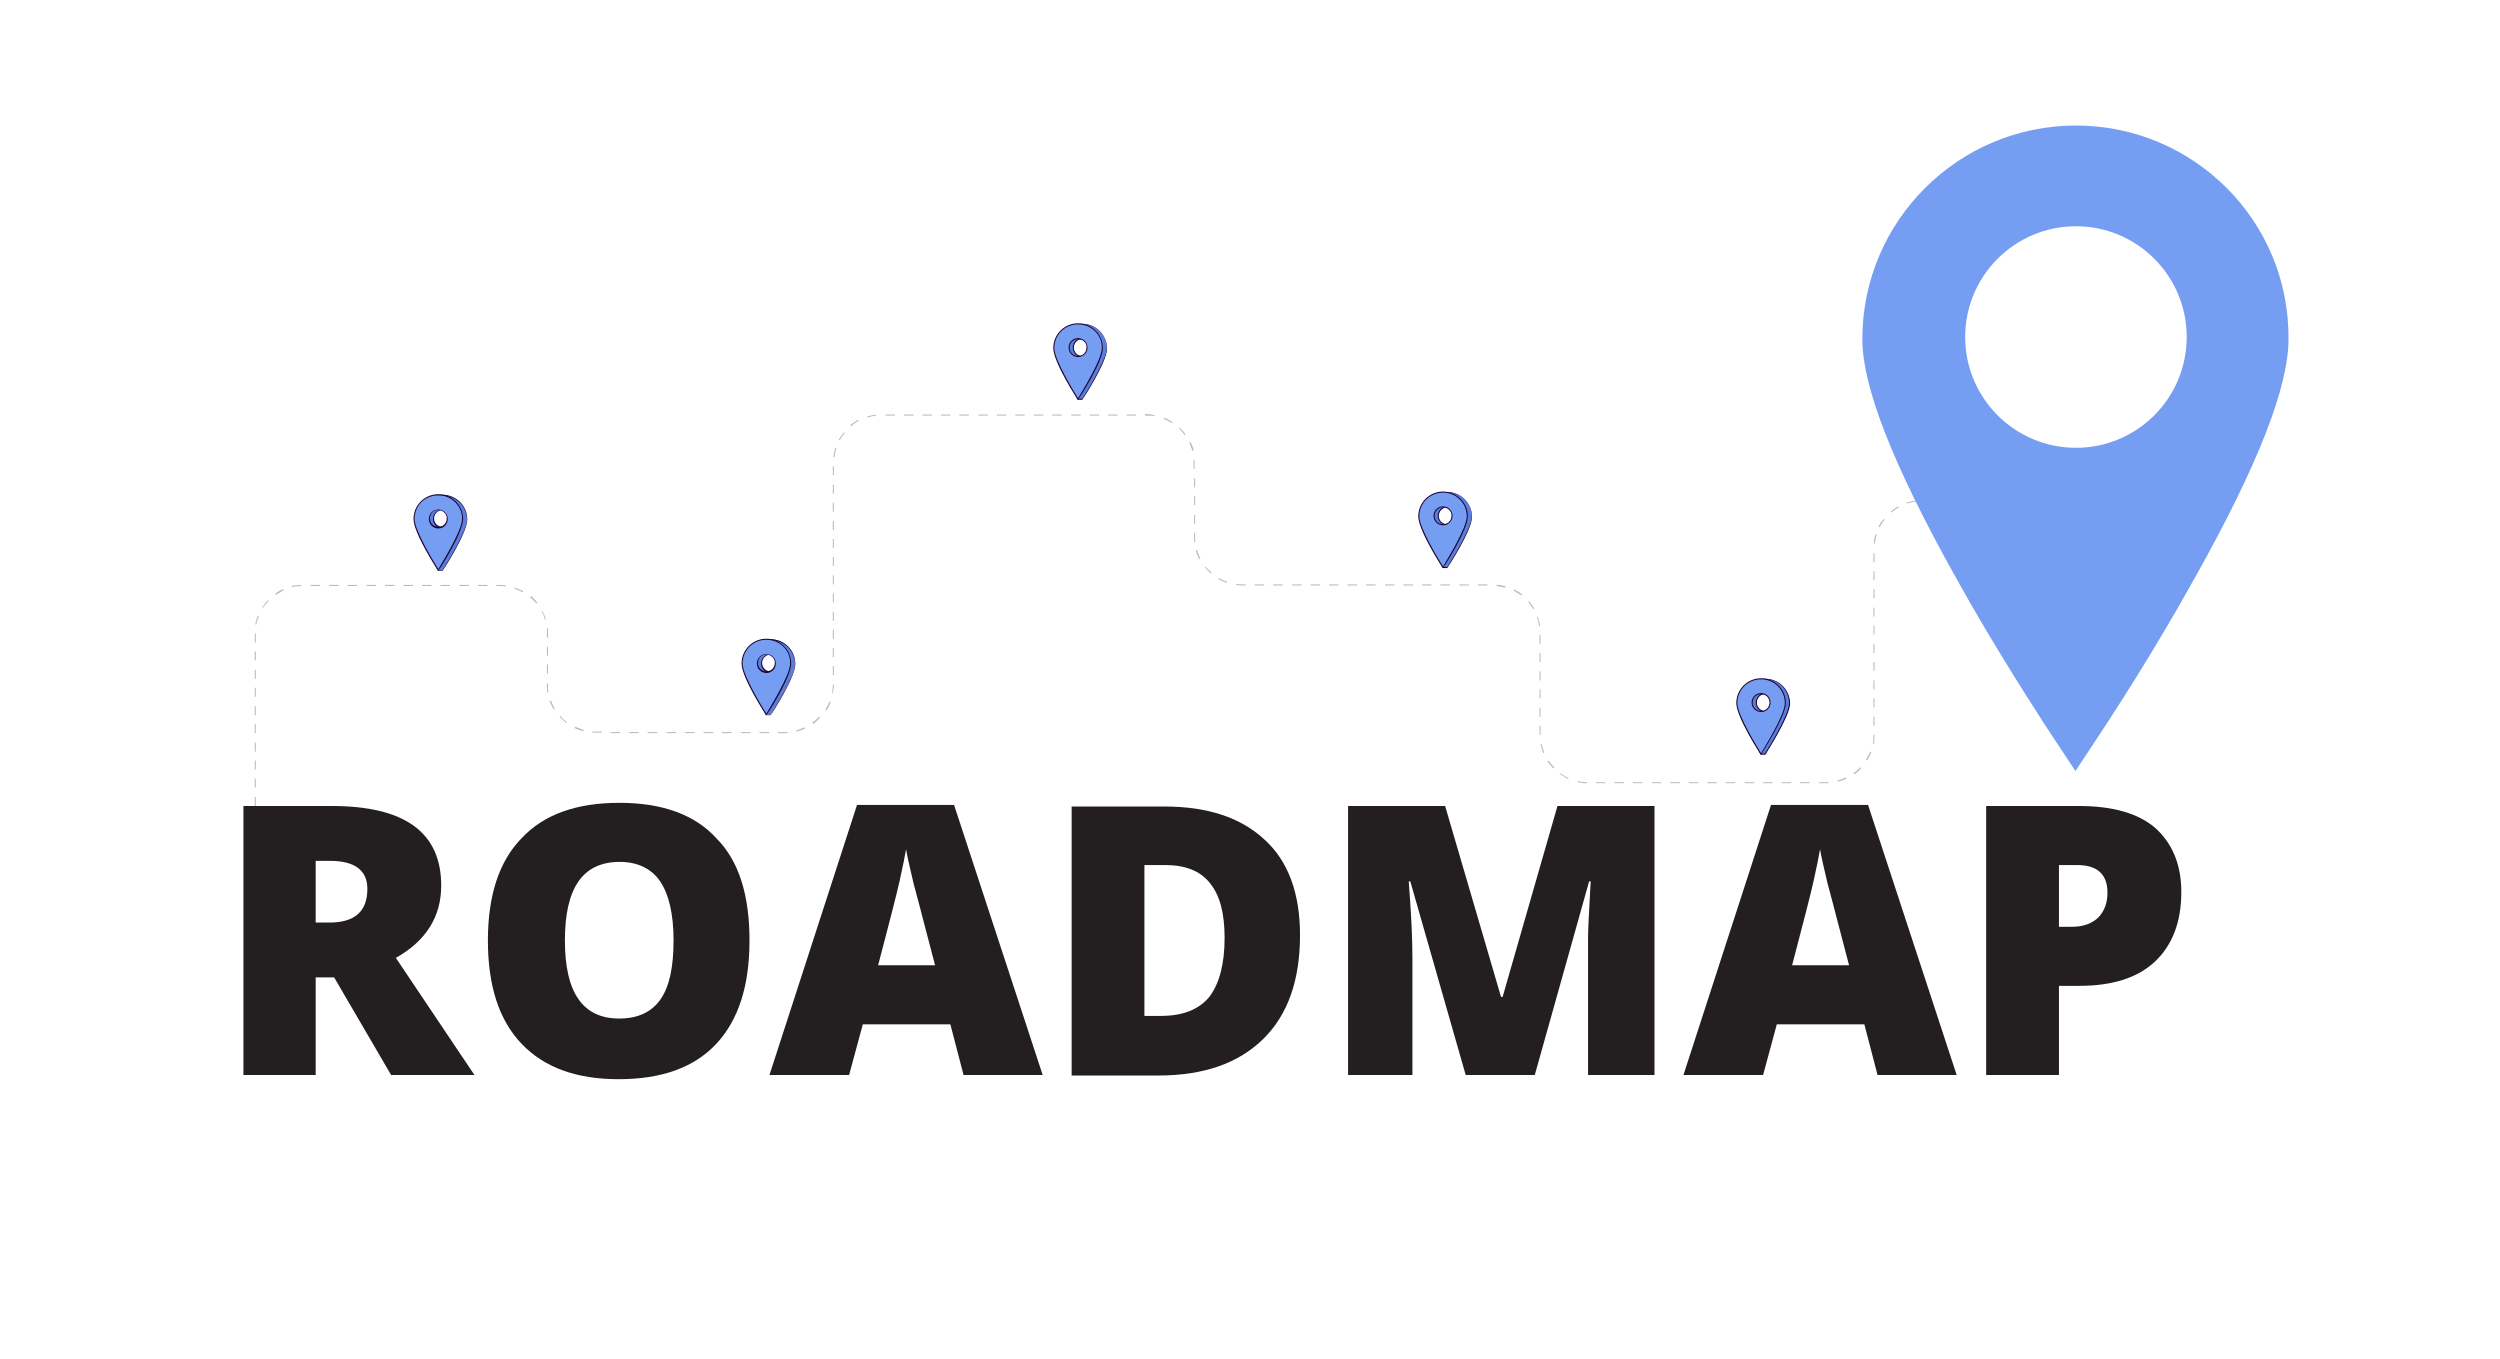 <!--?xml version="1.0" encoding="utf-8"?-->
<!-- Generator: Adobe Illustrator 27.2.0, SVG Export Plug-In . SVG Version: 6.00 Build 0)  -->
<svg version="1.1" xmlns="http://www.w3.org/2000/svg" xmlns:xlink="http://www.w3.org/1999/xlink" x="0px" y="0px" viewBox="0 0 474 257.6" style="" xml:space="preserve">
<style type="text/css">
	.st0{fill:none;stroke:#3C3C42;stroke-width:4.292;stroke-miterlimit:10;}
	.st1{fill:#BABABA;}
	.st2{fill:#759EF2;stroke:#1B1B1B;stroke-miterlimit:10;}
	.st3{fill:#577DDD;}
	.st4{fill:#1D0333;}
	.st5{fill:#759EF2;}
	.st6{display:none;}
	.st7{fill:none;stroke:#BABABA;stroke-width:3.862;stroke-miterlimit:10;}
	.st8{fill:none;stroke:#3C3C42;stroke-width:3.433;stroke-miterlimit:10;}
	.st9{display:none;fill:none;}
	.st10{fill:#231F20;}
</style>
<g id="Layer_3">
	<path class="st0 HMqzNrti_0" d="M48.3,172.6V120c0-5,4.1-9,9.2-9h37c5.1,0,9.2,4,9.2,9v9.8c0,5,4.1,9,9.2,9h35.7c5.1,0,9.2-4,9.2-9V87.7
		c0-5,4.1-9,9.2-9h50c5.1,0,9.2,4,9.2,9v14.2c0,5,4.1,9,9.2,9h47.1c5.1,0,9.2,4,9.2,9v19.4c0,5,4.1,9,9.2,9h44.8c5.1,0,9.2-4,9.2-9
		v-35.5c0-5,4.1-9,9.2-9h45.7c5.1,0,9.2-4,9.2-9V43.6"></path>
</g>
<g id="Layer_4">
	<g>
		<path class="st1 HMqzNrti_1" d="M48.5,170v-1.7h-0.2v1.7H48.5z M48.5,166.6v-1.7h-0.2v1.7H48.5z M48.5,163.1v-1.7h-0.2v1.7H48.5z M48.5,159.7
			V158h-0.2v1.7H48.5z M48.5,156.2v-1.7h-0.2v1.7H48.5z M48.5,152.8v-1.7h-0.2v1.7H48.5z M48.5,149.3v-1.7h-0.2v1.7H48.5z
			 M48.5,145.9v-1.7h-0.2v1.7H48.5z M48.5,142.5v-1.7h-0.2v1.7H48.5z M48.5,139v-1.7h-0.2v1.7H48.5z M48.5,135.6v-1.7h-0.2v1.7H48.5
			z M48.5,132.1v-1.7h-0.2v1.7H48.5z M48.5,128.7v-1.7h-0.2v1.7H48.5z M48.5,125.2v-1.7h-0.2v1.7H48.5z M48.5,121.8v-1.7h-0.2v1.7
			H48.5z M48.6,118.4c0.1-0.6,0.3-1.1,0.5-1.6l-0.2-0.1c-0.2,0.5-0.4,1.1-0.5,1.7L48.6,118.4z M49.9,115.2c0.3-0.5,0.7-0.9,1.1-1.3
			l-0.2-0.1c-0.4,0.4-0.8,0.9-1.1,1.4L49.9,115.2z M52.3,112.8c0.5-0.3,1-0.6,1.5-0.9l-0.1-0.2c-0.5,0.2-1.1,0.5-1.5,0.9L52.3,112.8
			z M55.4,111.3c0.6-0.1,1.1-0.2,1.7-0.2l0-0.2c-0.6,0-1.2,0.1-1.8,0.2L55.4,111.3z M58.9,111.1h1.8v-0.2h-1.8V111.1z M62.4,111.1
			h1.8v-0.2h-1.8V111.1z M65.9,111.1h1.8v-0.2h-1.8V111.1z M69.5,111.1h1.8v-0.2h-1.8V111.1z M73,111.1h1.8v-0.2H73V111.1z
			 M76.5,111.1h1.8v-0.2h-1.8V111.1z M80,111.1h1.8v-0.2H80V111.1z M83.5,111.1h1.8v-0.2h-1.8V111.1z M87.1,111.1h1.8v-0.2h-1.8
			V111.1z M90.6,111.1h1.8v-0.2h-1.8V111.1z M94.1,111.1h0.5c0.4,0,0.8,0,1.3,0.1l0-0.2c-0.4-0.1-0.9-0.1-1.3-0.1h-0.5V111.1z
			 M97.5,111.6c0.5,0.2,1.1,0.4,1.6,0.7l0.1-0.2c-0.5-0.3-1.1-0.5-1.6-0.7L97.5,111.6z M100.5,113.2c0.4,0.4,0.8,0.8,1.2,1.2
			l0.2-0.1c-0.4-0.5-0.8-0.9-1.2-1.3L100.5,113.2z M102.7,115.9c0.3,0.5,0.5,1,0.6,1.6l0.2-0.1c-0.2-0.6-0.4-1.1-0.7-1.6
			L102.7,115.9z M103.7,119.1c0,0.3,0,0.6,0,0.9v0.9h0.2V120c0-0.3,0-0.6,0-0.9L103.7,119.1z M103.7,122.6v1.7h0.2v-1.7H103.7z
			 M103.7,126v1.7h0.2V126H103.7z M103.7,129.5v0.4c0,0.5,0,0.9,0.1,1.4l0.2,0c-0.1-0.4-0.1-0.9-0.1-1.3v-0.4H103.7z M104.2,132.9
			c0.2,0.6,0.5,1.1,0.8,1.6l0.2-0.1c-0.3-0.5-0.5-1-0.7-1.5L104.2,132.9z M106.1,135.9c0.4,0.4,0.8,0.8,1.3,1.2l0.1-0.2
			c-0.5-0.3-0.9-0.7-1.3-1.2L106.1,135.9z M108.9,138c0.5,0.3,1.1,0.5,1.7,0.6l0.1-0.2c-0.6-0.2-1.1-0.4-1.6-0.6L108.9,138z
			 M112.3,138.9c0.3,0,0.5,0,0.8,0h1v-0.2h-1c-0.3,0-0.5,0-0.8,0L112.3,138.9z M115.8,139h1.8v-0.2h-1.8V139z M119.3,139h1.8v-0.2
			h-1.8V139z M122.8,139h1.8v-0.2h-1.8V139z M126.4,139h1.8v-0.2h-1.8V139z M129.9,139h1.8v-0.2h-1.8V139z M133.4,139h1.8v-0.2h-1.8
			V139z M136.9,139h1.8v-0.2h-1.8V139z M140.5,139h1.8v-0.2h-1.8V139z M144,139h1.8v-0.2H144V139z M147.5,139h1.3c0.2,0,0.3,0,0.5,0
			l0-0.2c-0.2,0-0.3,0-0.5,0h-1.3V139z M151,138.7c0.6-0.1,1.1-0.3,1.7-0.6l-0.1-0.2c-0.5,0.2-1.1,0.4-1.6,0.6L151,138.7z
			 M154.2,137.2c0.5-0.3,0.9-0.7,1.3-1.2l-0.2-0.1c-0.4,0.4-0.8,0.8-1.3,1.1L154.2,137.2z M156.7,134.7c0.3-0.5,0.6-1,0.8-1.6
			l-0.2-0.1c-0.2,0.5-0.5,1-0.8,1.5L156.7,134.7z M157.9,131.5c0.1-0.5,0.2-1.1,0.2-1.6v-0.1h-0.2v0.1c0,0.5-0.1,1.1-0.1,1.6
			L157.9,131.5z M158.1,128v-1.7h-0.2v1.7H158.1z M158.1,124.6v-1.7h-0.2v1.7H158.1z M158.1,121.1v-1.7h-0.2v1.7H158.1z
			 M158.1,117.7V116h-0.2v1.7H158.1z M158.1,114.2v-1.7h-0.2v1.7H158.1z M158.1,110.8v-1.7h-0.2v1.7H158.1z M158.1,107.3v-1.7h-0.2
			v1.7H158.1z M158.1,103.9v-1.7h-0.2v1.7H158.1z M158.1,100.5v-1.7h-0.2v1.7H158.1z M158.1,97v-1.7h-0.2V97H158.1z M158.1,93.6
			v-1.7h-0.2v1.7H158.1z M158.1,90.1v-1.7h-0.2v1.7H158.1z M158.2,86.7c0.1-0.6,0.2-1.1,0.4-1.7l-0.2-0.1c-0.2,0.6-0.3,1.1-0.4,1.7
			L158.2,86.7z M159.2,83.5c0.3-0.5,0.6-1,1-1.4l-0.2-0.1c-0.4,0.5-0.7,0.9-1,1.4L159.2,83.5z M161.4,80.8c0.4-0.4,0.9-0.7,1.4-1
			l-0.1-0.2c-0.5,0.3-1,0.6-1.5,1L161.4,80.8z M164.4,79.2c0.5-0.2,1.1-0.3,1.7-0.4l0-0.2c-0.6,0.1-1.2,0.2-1.7,0.4L164.4,79.2z
			 M167.9,78.8h1.8v-0.2h-1.8V78.8z M171.4,78.8h1.8v-0.2h-1.8V78.8z M174.9,78.8h1.8v-0.2h-1.8V78.8z M178.4,78.8h1.8v-0.2h-1.8
			V78.8z M181.9,78.8h1.8v-0.2h-1.8V78.8z M185.5,78.8h1.8v-0.2h-1.8V78.8z M189,78.8h1.8v-0.2H189V78.8z M192.5,78.8h1.8v-0.2h-1.8
			V78.8z M196,78.8h1.8v-0.2H196V78.8z M199.5,78.8h1.8v-0.2h-1.8V78.8z M203.1,78.8h1.8v-0.2h-1.8V78.8z M206.6,78.8h1.8v-0.2h-1.8
			V78.8z M210.1,78.8h1.8v-0.2h-1.8V78.8z M213.6,78.8h1.8v-0.2h-1.8V78.8z M217.2,78.8L217.2,78.8c0.6,0,1.2,0,1.7,0.1l0-0.2
			c-0.6-0.1-1.1-0.2-1.7-0.2h-0.1V78.8z M220.6,79.4c0.5,0.2,1.1,0.5,1.6,0.8l0.1-0.2c-0.5-0.3-1-0.6-1.6-0.8L220.6,79.4z
			 M223.5,81.2c0.4,0.4,0.8,0.8,1.1,1.3l0.2-0.1c-0.3-0.5-0.7-0.9-1.2-1.3L223.5,81.2z M225.5,83.9c0.2,0.5,0.4,1.1,0.6,1.6l0.2-0.1
			c-0.1-0.6-0.3-1.1-0.6-1.6L225.5,83.9z M226.3,87.2c0,0.2,0,0.3,0,0.5v1.2h0.2v-1.2c0-0.2,0-0.3,0-0.5L226.3,87.2z M226.4,90.7
			v1.7h0.2v-1.7H226.4z M226.4,94.1v1.7h0.2v-1.7H226.4z M226.4,97.6v1.7h0.2v-1.7H226.4z M226.4,101v0.9c0,0.3,0,0.6,0,0.9l0.2,0
			c0-0.3,0-0.6,0-0.8V101H226.4z M226.7,104.4c0.2,0.6,0.4,1.1,0.7,1.6l0.2-0.1c-0.3-0.5-0.5-1-0.6-1.6L226.7,104.4z M228.4,107.5
			c0.4,0.5,0.8,0.9,1.2,1.3l0.1-0.2c-0.4-0.4-0.8-0.8-1.2-1.2L228.4,107.5z M231,109.8c0.5,0.3,1.1,0.5,1.6,0.7l0.1-0.2
			c-0.6-0.2-1.1-0.4-1.6-0.7L231,109.8z M234.4,110.9c0.4,0.1,0.9,0.1,1.3,0.1h0.5v-0.2h-0.5c-0.4,0-0.9,0-1.3-0.1L234.4,110.9z
			 M237.9,111h1.8v-0.2h-1.8V111z M241.4,111h1.8v-0.2h-1.8V111z M245,111h1.8v-0.2H245V111z M248.5,111h1.8v-0.2h-1.8V111z
			 M252,111h1.8v-0.2H252V111z M255.5,111h1.8v-0.2h-1.8V111z M259,111h1.8v-0.2H259V111z M262.6,111h1.8v-0.2h-1.8V111z M266.1,111
			h1.8v-0.2h-1.8V111z M269.6,111h1.8v-0.2h-1.8V111z M273.1,111h1.8v-0.2h-1.8V111z M276.7,111h1.8v-0.2h-1.8V111z M280.2,111h1.8
			v-0.2h-1.8V111z M283.7,111.1c0.6,0.1,1.1,0.2,1.7,0.3l0.1-0.2c-0.6-0.2-1.2-0.3-1.7-0.3L283.7,111.1z M287,112
			c0.5,0.3,1,0.6,1.5,0.9l0.1-0.2c-0.5-0.4-1-0.7-1.5-0.9L287,112z M289.7,114.1c0.4,0.4,0.7,0.9,1,1.4l0.2-0.1
			c-0.3-0.5-0.6-1-1-1.4L289.7,114.1z M291.4,117c0.2,0.5,0.3,1.1,0.4,1.7l0.2,0c-0.1-0.6-0.2-1.1-0.4-1.7L291.4,117z M291.9,120.4
			v1.7h0.2v-1.7H291.9z M291.9,123.8v1.7h0.2v-1.7H291.9z M291.9,127.3v1.7h0.2v-1.7H291.9z M291.9,130.7v1.7h0.2v-1.7H291.9z
			 M291.9,134.2v1.7h0.2v-1.7H291.9z M291.9,137.6v1.7h0.2v-1.7H291.9z M292.1,141.1c0.1,0.6,0.3,1.1,0.5,1.7l0.2-0.1
			c-0.2-0.5-0.4-1.1-0.5-1.6L292.1,141.1z M293.4,144.3c0.3,0.5,0.7,0.9,1.1,1.4l0.2-0.2c-0.4-0.4-0.8-0.9-1.1-1.3L293.4,144.3z
			 M295.8,146.8c0.5,0.3,1,0.6,1.5,0.9l0.1-0.2c-0.5-0.2-1-0.5-1.5-0.9L295.8,146.8z M299.1,148.3c0.6,0.1,1.2,0.2,1.8,0.2l0-0.2
			c-0.6,0-1.2-0.1-1.7-0.2L299.1,148.3z M302.6,148.5h1.8v-0.2h-1.8V148.5z M306.1,148.5h1.8v-0.2h-1.8V148.5z M309.6,148.5h1.8
			v-0.2h-1.8V148.5z M313.2,148.5h1.8v-0.2h-1.8V148.5z M316.7,148.5h1.8v-0.2h-1.8V148.5z M320.2,148.5h1.8v-0.2h-1.8V148.5z
			 M323.7,148.5h1.8v-0.2h-1.8V148.5z M327.2,148.5h1.8v-0.2h-1.8V148.5z M330.8,148.5h1.8v-0.2h-1.8V148.5z M334.3,148.5h1.8v-0.2
			h-1.8V148.5z M337.8,148.5h1.8v-0.2h-1.8V148.5z M341.3,148.5h1.8v-0.2h-1.8V148.5z M344.9,148.5h1.3c0.2,0,0.3,0,0.5,0l0-0.2
			c-0.2,0-0.3,0-0.5,0h-1.3V148.5z M348.4,148.2c0.6-0.1,1.1-0.3,1.7-0.6l-0.1-0.2c-0.5,0.2-1.1,0.4-1.6,0.6L348.4,148.2z
			 M351.6,146.8c0.5-0.3,0.9-0.7,1.3-1.2l-0.2-0.1c-0.4,0.4-0.8,0.8-1.3,1.1L351.6,146.8z M354,144.2c0.3-0.5,0.6-1,0.8-1.6
			l-0.2-0.1c-0.2,0.5-0.5,1-0.8,1.5L354,144.2z M355.3,141c0.1-0.5,0.1-1.1,0.1-1.6v-0.1h-0.2v0.1c0,0.5,0,1.1-0.1,1.6L355.3,141z
			 M355.4,137.6v-1.7h-0.2v1.7H355.4z M355.4,134.1v-1.7h-0.2v1.7H355.4z M355.4,130.7v-1.7h-0.2v1.7H355.4z M355.4,127.2v-1.7h-0.2
			v1.7H355.4z M355.4,123.8v-1.7h-0.2v1.7H355.4z M355.4,120.3v-1.7h-0.2v1.7H355.4z M355.4,116.9v-1.7h-0.2v1.7H355.4z
			 M355.4,113.4v-1.7h-0.2v1.7H355.4z M355.4,110v-1.7h-0.2v1.7H355.4z M355.4,106.6v-1.7h-0.2v1.7H355.4z M355.5,103.1
			c0-0.6,0.2-1.1,0.3-1.7l-0.2-0.1c-0.2,0.6-0.3,1.1-0.3,1.7L355.5,103.1z M356.4,99.9c0.3-0.5,0.6-1,0.9-1.4l-0.2-0.1
			c-0.4,0.5-0.7,1-1,1.5L356.4,99.9z M358.6,97.2c0.4-0.4,0.9-0.7,1.4-1l-0.1-0.2c-0.5,0.3-1,0.6-1.4,1L358.6,97.2z M361.5,95.5
			c0.5-0.2,1.1-0.3,1.7-0.4l0-0.2c-0.6,0.1-1.2,0.2-1.7,0.4L361.5,95.5z M365,95h1.8v-0.2H365V95z M368.5,95h1.8v-0.2h-1.8V95z
			 M372,95h1.8v-0.2H372V95z M375.5,95h1.8v-0.2h-1.8V95z M379.1,95h1.8v-0.2h-1.8V95z M382.6,95h1.8v-0.2h-1.8V95z M386.1,95h1.8
			v-0.2h-1.8V95z M389.6,95h1.8v-0.2h-1.8V95z M393.1,95h1.8v-0.2h-1.8V95z M396.7,95h1.8v-0.2h-1.8V95z M400.2,95h1.8v-0.2h-1.8V95
			z M403.7,95h1.8v-0.2h-1.8V95z M407.2,95h1.8v-0.2h-1.8V95z M410.8,95c0.6,0,1.2-0.1,1.8-0.2l0-0.2c-0.6,0.1-1.1,0.2-1.7,0.2
			L410.8,95z M414.2,94.1c0.5-0.2,1.1-0.5,1.5-0.9l-0.1-0.2c-0.5,0.3-1,0.6-1.5,0.9L414.2,94.1z M417.1,92.1
			c0.4-0.4,0.8-0.9,1.1-1.4l-0.2-0.1c-0.3,0.5-0.7,0.9-1.1,1.3L417.1,92.1z M419,89.2c0.2-0.5,0.4-1.1,0.5-1.7l-0.2,0
			c-0.1,0.6-0.3,1.1-0.5,1.6L419,89.2z M419.6,85.8v-1.7h-0.2v1.7H419.6z M419.6,82.3v-1.7h-0.2v1.7H419.6z M419.6,78.9v-1.7h-0.2
			v1.7H419.6z M419.6,75.4v-1.7h-0.2v1.7H419.6z M419.6,72v-1.7h-0.2V72H419.6z M419.6,68.6v-1.7h-0.2v1.7H419.6z M419.6,65.1v-1.7
			h-0.2v1.7H419.6z M419.6,61.7v-1.7h-0.2v1.7H419.6z M419.6,58.2v-1.7h-0.2v1.7H419.6z M419.6,54.8V53h-0.2v1.7H419.6z M419.6,51.3
			v-1.7h-0.2v1.7H419.6z M419.6,47.9v-1.7h-0.2v1.7H419.6z"></path>
	</g>
</g>
<g id="Layer_2">
	<g>
		<path class="st2 HMqzNrti_2" d="M393.6,23.8c-22.3,0-40.5,18.1-40.5,40.5c0,9,5.7,23.6,17.5,44.8c8.3,15,16.6,27.4,16.9,28l6,9.1l6-9.1
			c0.3-0.5,8.6-13,16.9-28c11.8-21.1,17.5-35.8,17.5-44.8C434.1,41.9,415.9,23.8,393.6,23.8z M393.6,84.9c-11.6,0-21-9.4-21-21
			s9.4-21,21-21s21,9.4,21,21S405.2,84.9,393.6,84.9z"></path>
	</g>
	<g>
		<path class="st3 HMqzNrti_3" d="M83.9,93.9c-3.9,0-4.6,2.1-4.6,4.6c0,2.1,3.8,9.7,3.8,9.7h0.8c0,0,4.6-7.1,4.6-9.7
			C88.6,95.9,86.5,93.9,83.9,93.9z M83.9,100.1c-0.9,0-1.7-0.8-1.7-1.7c0-0.9,0.8-1.7,1.7-1.7s1.7,0.8,1.7,1.7
			C85.7,99.3,84.9,100.1,83.9,100.1z"></path>
		<path class="st4 HMqzNrti_4" d="M83.9,108.2h-0.8c0,0-0.1,0-0.1,0c-0.2-0.3-3.8-7.7-3.8-9.7c0-2.3,0.6-4.7,4.7-4.7c2.6,0,4.7,2.1,4.7,4.7
			C88.6,101,84.2,107.9,83.9,108.2C84,108.2,84,108.2,83.9,108.2z M83.2,108.1h0.7c0.3-0.5,4.6-7.2,4.6-9.6c0-2.5-2-4.5-4.5-4.5
			c-1.8,0-3,0.4-3.7,1.3c-0.6,0.7-0.8,1.7-0.8,3.2C79.4,100.4,82.9,107.5,83.2,108.1L83.2,108.1z M83.9,100.2c-1,0-1.8-0.8-1.8-1.8
			c0-1,0.8-1.8,1.8-1.8s1.8,0.8,1.8,1.8C85.7,99.4,84.9,100.2,83.9,100.2z M83.9,96.7c-0.9,0-1.6,0.7-1.6,1.6c0,0.9,0.7,1.6,1.6,1.6
			c0.9,0,1.6-0.7,1.6-1.6C85.6,97.5,84.8,96.7,83.9,96.7z"></path>
		<path class="st5 HMqzNrti_5" d="M83.1,93.9c-2.5,0-4.6,2.1-4.6,4.6s4.6,9.7,4.6,9.7s4.6-7.1,4.6-9.7C87.7,95.9,85.7,93.9,83.1,93.9z
			 M83.1,100.1c-0.9,0-1.7-0.8-1.7-1.7c0-0.9,0.8-1.7,1.7-1.7s1.7,0.8,1.7,1.7C84.9,99.3,84.1,100.1,83.1,100.1z"></path>
		<path class="st4 HMqzNrti_6" d="M83.1,108.2C83.1,108.2,83.1,108.2,83.1,108.2c-0.3-0.3-4.7-7.2-4.7-9.8c0-2.6,2.1-4.7,4.7-4.7
			s4.7,2.1,4.7,4.7C87.8,101,83.4,107.9,83.1,108.2C83.2,108.2,83.2,108.2,83.1,108.2z M83.1,93.9c-2.5,0-4.5,2-4.5,4.5
			c0,2.3,4,8.7,4.5,9.5c0.5-0.9,4.5-7.2,4.5-9.5C87.7,96,85.6,93.9,83.1,93.9z M83.1,100.2c-1,0-1.8-0.8-1.8-1.8
			c0-1,0.8-1.8,1.8-1.8s1.8,0.8,1.8,1.8C84.9,99.4,84.1,100.2,83.1,100.2z M83.1,96.7c-0.9,0-1.6,0.7-1.6,1.6c0,0.9,0.7,1.6,1.6,1.6
			c0.9,0,1.6-0.7,1.6-1.6C84.8,97.5,84,96.7,83.1,96.7z"></path>
	</g>
	<g>
		<path class="st3 HMqzNrti_7" d="M146.1,121.2c-3.9,0-4.6,2.1-4.6,4.6c0,2.1,3.8,9.7,3.8,9.7h0.8c0,0,4.6-7.1,4.6-9.7S148.7,121.2,146.1,121.2
			z M146.1,127.5c-0.9,0-1.7-0.8-1.7-1.7s0.8-1.7,1.7-1.7c0.9,0,1.7,0.8,1.7,1.7S147.1,127.5,146.1,127.5z"></path>
		<path class="st4 HMqzNrti_8" d="M146.1,135.6h-0.8c0,0-0.1,0-0.1,0c-0.2-0.3-3.8-7.7-3.8-9.7c0-2.3,0.6-4.7,4.7-4.7c2.6,0,4.7,2.1,4.7,4.7
			C150.8,128.4,146.4,135.3,146.1,135.6C146.2,135.6,146.2,135.6,146.1,135.6z M145.4,135.5h0.7c0.3-0.5,4.6-7.2,4.6-9.6
			c0-2.5-2-4.5-4.5-4.5c-1.8,0-3,0.4-3.7,1.3c-0.6,0.7-0.8,1.7-0.8,3.2C141.6,127.8,145.1,134.9,145.4,135.5L145.4,135.5z
			 M146.1,127.6c-1,0-1.8-0.8-1.8-1.8c0-1,0.8-1.8,1.8-1.8s1.8,0.8,1.8,1.8C147.9,126.8,147.1,127.6,146.1,127.6z M146.1,124.1
			c-0.9,0-1.6,0.7-1.6,1.6c0,0.9,0.7,1.6,1.6,1.6c0.9,0,1.6-0.7,1.6-1.6C147.8,124.9,147,124.1,146.1,124.1z"></path>
		<path class="st5 HMqzNrti_9" d="M145.3,121.2c-2.5,0-4.6,2.1-4.6,4.6s4.6,9.7,4.6,9.7s4.6-7.1,4.6-9.7S147.9,121.2,145.3,121.2z M145.3,127.5
			c-0.9,0-1.7-0.8-1.7-1.7s0.8-1.7,1.7-1.7s1.7,0.8,1.7,1.7S146.3,127.5,145.3,127.5z"></path>
		<path class="st4 HMqzNrti_10" d="M145.3,135.6C145.3,135.6,145.3,135.6,145.3,135.6c-0.3-0.3-4.7-7.2-4.7-9.8c0-2.6,2.1-4.7,4.7-4.7
			c2.6,0,4.7,2.1,4.7,4.7C150,128.4,145.6,135.3,145.3,135.6C145.4,135.6,145.4,135.6,145.3,135.6z M145.3,121.3
			c-2.5,0-4.5,2-4.5,4.5c0,2.3,4,8.7,4.5,9.5c0.5-0.9,4.5-7.2,4.5-9.5C149.9,123.3,147.8,121.3,145.3,121.3z M145.3,127.6
			c-1,0-1.8-0.8-1.8-1.8c0-1,0.8-1.8,1.8-1.8s1.8,0.8,1.8,1.8C147.1,126.8,146.3,127.6,145.3,127.6z M145.3,124.1
			c-0.9,0-1.6,0.7-1.6,1.6c0,0.9,0.7,1.6,1.6,1.6c0.9,0,1.6-0.7,1.6-1.6C147,124.9,146.2,124.1,145.3,124.1z"></path>
	</g>
	<g>
		<path class="st3 HMqzNrti_11" d="M205.2,61.4c-3.9,0-4.6,2.1-4.6,4.6c0,2.1,3.8,9.7,3.8,9.7h0.8c0,0,4.6-7.1,4.6-9.7
			C209.8,63.5,207.8,61.4,205.2,61.4z M205.2,67.6c-0.9,0-1.7-0.8-1.7-1.7c0-0.9,0.8-1.7,1.7-1.7s1.7,0.8,1.7,1.7
			C207,66.9,206.2,67.6,205.2,67.6z"></path>
		<path class="st4 HMqzNrti_12" d="M205.2,75.8h-0.8c0,0-0.1,0-0.1,0c-0.2-0.3-3.8-7.7-3.8-9.7c0-2.3,0.6-4.7,4.7-4.7c2.6,0,4.7,2.1,4.7,4.7
			C209.9,68.6,205.5,75.4,205.2,75.8C205.3,75.8,205.3,75.8,205.2,75.8z M204.5,75.6h0.7c0.3-0.5,4.6-7.2,4.6-9.6
			c0-2.5-2-4.5-4.5-4.5c-1.8,0-3,0.4-3.7,1.3c-0.6,0.7-0.8,1.7-0.8,3.2C200.7,68,204.2,75,204.5,75.6L204.5,75.6z M205.2,67.7
			c-1,0-1.8-0.8-1.8-1.8c0-1,0.8-1.8,1.8-1.8s1.8,0.8,1.8,1.8C207,66.9,206.2,67.7,205.2,67.7z M205.2,64.3c-0.9,0-1.6,0.7-1.6,1.6
			c0,0.9,0.7,1.6,1.6,1.6c0.9,0,1.6-0.7,1.6-1.6C206.9,65,206.1,64.3,205.2,64.3z"></path>
		<path class="st5 HMqzNrti_13" d="M204.4,61.4c-2.5,0-4.6,2.1-4.6,4.6c0,2.5,4.6,9.7,4.6,9.7s4.6-7.1,4.6-9.7C209,63.5,207,61.4,204.4,61.4z
			 M204.4,67.6c-0.9,0-1.7-0.8-1.7-1.7c0-0.9,0.8-1.7,1.7-1.7s1.7,0.8,1.7,1.7C206.1,66.9,205.4,67.6,204.4,67.6z"></path>
		<path class="st4 HMqzNrti_14" d="M204.4,75.8C204.4,75.8,204.4,75.8,204.4,75.8c-0.3-0.3-4.7-7.2-4.7-9.8c0-2.6,2.1-4.7,4.7-4.7
			c2.6,0,4.7,2.1,4.7,4.7C209.1,68.6,204.7,75.4,204.4,75.8C204.5,75.8,204.5,75.8,204.4,75.8z M204.4,61.5c-2.5,0-4.5,2-4.5,4.5
			c0,2.3,4,8.7,4.5,9.5c0.5-0.9,4.5-7.2,4.5-9.5C209,63.5,206.9,61.5,204.4,61.5z M204.4,67.7c-1,0-1.8-0.8-1.8-1.8
			c0-1,0.8-1.8,1.8-1.8s1.8,0.8,1.8,1.8C206.2,66.9,205.4,67.7,204.4,67.7z M204.4,64.3c-0.9,0-1.6,0.7-1.6,1.6
			c0,0.9,0.7,1.6,1.6,1.6s1.6-0.7,1.6-1.6C206.1,65,205.3,64.3,204.4,64.3z"></path>
	</g>
	<g>
		<path class="st3 HMqzNrti_15" d="M274.4,93.3c-3.9,0-4.6,2.1-4.6,4.6c0,2.1,3.8,9.7,3.8,9.7h0.8c0,0,4.6-7.1,4.6-9.7
			C279,95.4,277,93.3,274.4,93.3z M274.4,99.6c-0.9,0-1.7-0.8-1.7-1.7s0.8-1.7,1.7-1.7c0.9,0,1.7,0.8,1.7,1.7S275.4,99.6,274.4,99.6
			z"></path>
		<path class="st4 HMqzNrti_16" d="M274.4,107.7h-0.8c0,0-0.1,0-0.1,0c-0.2-0.3-3.8-7.7-3.8-9.7c0-2.3,0.6-4.7,4.7-4.7c2.6,0,4.7,2.1,4.7,4.7
			C279.1,100.5,274.7,107.3,274.4,107.7C274.5,107.7,274.4,107.7,274.4,107.7z M273.7,107.5h0.7c0.3-0.5,4.6-7.2,4.6-9.6
			c0-2.5-2-4.5-4.5-4.5c-1.8,0-3,0.4-3.7,1.3c-0.6,0.7-0.8,1.7-0.8,3.2C269.9,99.9,273.4,106.9,273.7,107.5L273.7,107.5z
			 M274.4,99.6c-1,0-1.8-0.8-1.8-1.8c0-1,0.8-1.8,1.8-1.8s1.8,0.8,1.8,1.8C276.2,98.8,275.4,99.6,274.4,99.6z M274.4,96.2
			c-0.9,0-1.6,0.7-1.6,1.6c0,0.9,0.7,1.6,1.6,1.6s1.6-0.7,1.6-1.6C276.1,96.9,275.3,96.2,274.4,96.2z"></path>
		<path class="st5 HMqzNrti_17" d="M273.6,93.3c-2.5,0-4.6,2.1-4.6,4.6c0,2.5,4.6,9.7,4.6,9.7s4.6-7.1,4.6-9.7C278.2,95.4,276.2,93.3,273.6,93.3
			z M273.6,99.6c-0.9,0-1.7-0.8-1.7-1.7s0.8-1.7,1.7-1.7s1.7,0.8,1.7,1.7S274.6,99.6,273.6,99.6z"></path>
		<path class="st4 HMqzNrti_18" d="M273.6,107.7C273.6,107.7,273.6,107.7,273.6,107.7c-0.3-0.3-4.7-7.2-4.7-9.8c0-2.6,2.1-4.7,4.7-4.7
			s4.7,2.1,4.7,4.7C278.3,100.5,273.9,107.3,273.6,107.7C273.7,107.7,273.6,107.7,273.6,107.7z M273.6,93.4c-2.5,0-4.5,2-4.5,4.5
			c0,2.3,4,8.7,4.5,9.5c0.5-0.9,4.5-7.2,4.5-9.5C278.1,95.4,276.1,93.4,273.6,93.4z M273.6,99.6c-1,0-1.8-0.8-1.8-1.8
			c0-1,0.8-1.8,1.8-1.8s1.8,0.8,1.8,1.8C275.4,98.8,274.6,99.6,273.6,99.6z M273.6,96.2c-0.9,0-1.6,0.7-1.6,1.6
			c0,0.9,0.7,1.6,1.6,1.6s1.6-0.7,1.6-1.6C275.3,96.9,274.5,96.2,273.6,96.2z"></path>
	</g>
	<g>
		<path class="st3 HMqzNrti_19" d="M334.7,128.7c-3.9,0-4.6,2.1-4.6,4.6c0,2.1,3.8,9.7,3.8,9.7h0.8c0,0,4.6-7.1,4.6-9.7
			C339.3,130.8,337.2,128.7,334.7,128.7z M334.7,134.9c-0.9,0-1.7-0.8-1.7-1.7s0.8-1.7,1.7-1.7c0.9,0,1.7,0.8,1.7,1.7
			S335.6,134.9,334.7,134.9z"></path>
		<path class="st4 HMqzNrti_20" d="M334.7,143.1h-0.8c0,0-0.1,0-0.1,0c-0.2-0.3-3.8-7.7-3.8-9.7c0-2.3,0.6-4.7,4.7-4.7c2.6,0,4.7,2.1,4.7,4.7
			C339.4,135.8,334.9,142.7,334.7,143.1C334.7,143,334.7,143.1,334.7,143.1z M333.9,142.9h0.7c0.3-0.5,4.6-7.2,4.6-9.6
			c0-2.5-2-4.5-4.5-4.5c-1.8,0-3,0.4-3.7,1.3c-0.6,0.7-0.8,1.7-0.8,3.2C330.2,135.2,333.6,142.3,333.9,142.9L333.9,142.9z
			 M334.7,135c-1,0-1.8-0.8-1.8-1.8s0.8-1.8,1.8-1.8s1.8,0.8,1.8,1.8S335.7,135,334.7,135z M334.7,131.6c-0.9,0-1.6,0.7-1.6,1.6
			s0.7,1.6,1.6,1.6c0.9,0,1.6-0.7,1.6-1.6S335.6,131.6,334.7,131.6z"></path>
		<path class="st5 HMqzNrti_21" d="M333.9,128.7c-2.5,0-4.6,2.1-4.6,4.6c0,2.5,4.6,9.7,4.6,9.7s4.6-7.1,4.6-9.7
			C338.5,130.8,336.4,128.7,333.9,128.7z M333.9,134.9c-0.9,0-1.7-0.8-1.7-1.7s0.8-1.7,1.7-1.7c0.9,0,1.7,0.8,1.7,1.7
			S334.8,134.9,333.9,134.9z"></path>
		<path class="st4 HMqzNrti_22" d="M333.9,143.1C333.9,143.1,333.8,143,333.9,143.1c-0.3-0.3-4.7-7.2-4.7-9.8c0-2.6,2.1-4.7,4.7-4.7
			s4.7,2.1,4.7,4.7C338.6,135.8,334.1,142.7,333.9,143.1C333.9,143,333.9,143.1,333.9,143.1z M333.9,128.8c-2.5,0-4.5,2-4.5,4.5
			c0,2.3,4,8.7,4.5,9.5c0.5-0.9,4.5-7.2,4.5-9.5C338.4,130.8,336.4,128.8,333.9,128.8z M333.9,135c-1,0-1.8-0.8-1.8-1.8
			s0.8-1.8,1.8-1.8s1.8,0.8,1.8,1.8S334.9,135,333.9,135z M333.9,131.6c-0.9,0-1.6,0.7-1.6,1.6s0.7,1.6,1.6,1.6s1.6-0.7,1.6-1.6
			S334.8,131.6,333.9,131.6z"></path>
	</g>
</g>
<g id="Layer_1">
	<g class="st6">
		<g>
			<path class="st7 HMqzNrti_23" d="M47.9,173.3v-52.6c0-5,4-9,9-9h36.1c5,0,9,4,9,9v9.8c0,5,4,9,9,9h34.9c5,0,9-4,9-9V88.4c0-5,4-9,9-9h48.8
				c5,0,9,4,9,9v14.2c0,5,4,9,9,9h46c5,0,9,4,9,9v19.4c0,5,4,9,9,9h43.8c5,0,9-4,9-9v-35.5c0-5,4-9,9-9h44.6c5,0,9-4,9-9V44.3"></path>
			<path class="st8 HMqzNrti_24" d="M47.9,173.3v-52.6c0-5,4-9,9-9h36.1c5,0,9,4,9,9v9.8c0,5,4,9,9,9h34.9c5,0,9-4,9-9V88.4c0-5,4-9,9-9h48.8
				c5,0,9,4,9,9v14.2c0,5,4,9,9,9h46c5,0,9,4,9,9v19.4c0,5,4,9,9,9h43.8c5,0,9-4,9-9v-35.5c0-5,4-9,9-9h44.6c5,0,9-4,9-9V44.3"></path>
		</g>
	</g>
	<g class="st6">
	</g>
	<path class="st9 HMqzNrti_25" width="78.4" height="127.5" d="M354 26 L432.4 26 L432.4 153.5 L354 153.5 Z"></path>
	<g>
		<g transform="translate(38.953, 227.416)">
			<g>
				<path class="st10 HMqzNrti_26" d="M20.9-42.1v18.5H7.2v-51h16.7c13.9,0,20.8,5,20.8,15.1c0,5.9-2.9,10.5-8.6,13.7l14.9,22.2H35.2L24.4-42.1
					H20.9z M20.9-52.5h2.6c4.8,0,7.2-2.1,7.2-6.4c0-3.5-2.4-5.3-7.1-5.3h-2.7V-52.5z"></path>
			</g>
		</g>
	</g>
	<g>
		<g transform="translate(75.205, 227.416)">
			<g>
				<path class="st10 HMqzNrti_27" d="M66.9-49.1c0,8.6-2.1,15.1-6.3,19.6s-10.4,6.7-18.5,6.7c-8,0-14.1-2.2-18.4-6.7c-4.3-4.5-6.4-11-6.4-19.6
					c0-8.5,2.1-15,6.4-19.4c4.2-4.5,10.4-6.7,18.5-6.7c8.1,0,14.3,2.2,18.4,6.7C64.9-64.2,66.9-57.7,66.9-49.1z M31.9-49.1
					c0,9.9,3.4,14.8,10.3,14.8c3.5,0,6.1-1.2,7.8-3.6c1.7-2.4,2.5-6.1,2.5-11.2c0-5.1-0.9-8.8-2.6-11.3c-1.7-2.4-4.3-3.6-7.6-3.6
					C35.3-64,31.9-59.1,31.9-49.1z"></path>
			</g>
		</g>
	</g>
	<g>
		<g transform="translate(117.89, 227.416)">
			<g>
				<path class="st10 HMqzNrti_28" d="M64.8-23.6l-2.5-9.6H45.7l-2.6,9.6H28l16.6-51.2H63l16.8,51.2H64.8z M59.4-44.4l-2.2-8.4
					c-0.5-1.9-1.1-4.3-1.9-7.2c-0.7-3-1.2-5.1-1.4-6.4c-0.2,1.2-0.6,3.2-1.2,5.9c-0.6,2.7-2,8.1-4.1,16.1H59.4z"></path>
			</g>
		</g>
	</g>
	<g>
		<g transform="translate(156.783, 227.416)">
			<g>
				<path class="st10 HMqzNrti_29" d="M89.7-50.1c0,8.5-2.3,15.1-7,19.7c-4.7,4.6-11.3,6.9-19.8,6.9H46.4v-51h17.6c8.2,0,14.5,2.1,19,6.3
					C87.5-64.1,89.7-58,89.7-50.1z M75.4-49.6c0-4.7-0.9-8.1-2.8-10.4c-1.8-2.3-4.7-3.4-8.4-3.4h-4v28.6h3.1c4.2,0,7.2-1.2,9.2-3.6
					C74.4-40.9,75.4-44.6,75.4-49.6z"></path>
			</g>
		</g>
	</g>
	<g>
		<g transform="translate(196.095, 227.416)">
			<g>
				<path class="st10 HMqzNrti_30" d="M81.8-23.6L71.3-60.3H71c0.5,6.3,0.7,11.1,0.7,14.6v22.1H59.5v-51h18.4l10.6,36.2h0.3l10.4-36.2h18.4v51
					H105v-22.4c0-1.2,0-2.5,0-3.9c0-1.4,0.2-4.9,0.5-10.4h-0.3L94.9-23.6H81.8z"></path>
			</g>
		</g>
	</g>
	<g>
		<g transform="translate(247.883, 227.416)">
			<g>
				<path class="st10 HMqzNrti_31" d="M108.1-23.6l-2.5-9.6H89l-2.6,9.6H71.3l16.6-51.2h18.4l16.8,51.2H108.1z M102.7-44.4l-2.2-8.4
					c-0.5-1.9-1.1-4.3-1.9-7.2c-0.7-3-1.2-5.1-1.4-6.4c-0.2,1.2-0.6,3.2-1.2,5.9c-0.6,2.7-2,8.1-4.1,16.1H102.7z"></path>
			</g>
		</g>
	</g>
	<g>
		<g transform="translate(286.776, 227.416)">
			<g>
				<path class="st10 HMqzNrti_32" d="M126.8-58.3c0,5.7-1.7,10.1-5,13.2c-3.3,3.1-8.1,4.6-14.3,4.6h-3.9v16.9H89.8v-51h17.6
					c6.4,0,11.3,1.4,14.5,4.2C125.1-67.5,126.8-63.5,126.8-58.3z M103.6-51.7h2.5c2.1,0,3.7-0.6,4.9-1.7c1.2-1.2,1.8-2.8,1.8-4.8
					c0-3.4-1.9-5.2-5.7-5.2h-3.5V-51.7z"></path>
			</g>
		</g>
	</g>
</g>
<style data-made-with="vivus-instant">.HMqzNrti_0{stroke-dasharray:648 650;stroke-dashoffset:649;animation:HMqzNrti_draw_0 7200ms linear 0ms infinite,HMqzNrti_fade 7200ms linear 0ms infinite;}.HMqzNrti_1{stroke-dasharray:726 728;stroke-dashoffset:727;animation:HMqzNrti_draw_1 7200ms linear 0ms infinite,HMqzNrti_fade 7200ms linear 0ms infinite;}.HMqzNrti_2{stroke-dasharray:444 446;stroke-dashoffset:445;animation:HMqzNrti_draw_2 7200ms linear 0ms infinite,HMqzNrti_fade 7200ms linear 0ms infinite;}.HMqzNrti_3{stroke-dasharray:48 50;stroke-dashoffset:49;animation:HMqzNrti_draw_3 7200ms linear 0ms infinite,HMqzNrti_fade 7200ms linear 0ms infinite;}.HMqzNrti_4{stroke-dasharray:96 98;stroke-dashoffset:97;animation:HMqzNrti_draw_4 7200ms linear 0ms infinite,HMqzNrti_fade 7200ms linear 0ms infinite;}.HMqzNrti_5{stroke-dasharray:47 49;stroke-dashoffset:48;animation:HMqzNrti_draw_5 7200ms linear 0ms infinite,HMqzNrti_fade 7200ms linear 0ms infinite;}.HMqzNrti_6{stroke-dasharray:94 96;stroke-dashoffset:95;animation:HMqzNrti_draw_6 7200ms linear 0ms infinite,HMqzNrti_fade 7200ms linear 0ms infinite;}.HMqzNrti_7{stroke-dasharray:48 50;stroke-dashoffset:49;animation:HMqzNrti_draw_7 7200ms linear 0ms infinite,HMqzNrti_fade 7200ms linear 0ms infinite;}.HMqzNrti_8{stroke-dasharray:96 98;stroke-dashoffset:97;animation:HMqzNrti_draw_8 7200ms linear 0ms infinite,HMqzNrti_fade 7200ms linear 0ms infinite;}.HMqzNrti_9{stroke-dasharray:47 49;stroke-dashoffset:48;animation:HMqzNrti_draw_9 7200ms linear 0ms infinite,HMqzNrti_fade 7200ms linear 0ms infinite;}.HMqzNrti_10{stroke-dasharray:94 96;stroke-dashoffset:95;animation:HMqzNrti_draw_10 7200ms linear 0ms infinite,HMqzNrti_fade 7200ms linear 0ms infinite;}.HMqzNrti_11{stroke-dasharray:48 50;stroke-dashoffset:49;animation:HMqzNrti_draw_11 7200ms linear 0ms infinite,HMqzNrti_fade 7200ms linear 0ms infinite;}.HMqzNrti_12{stroke-dasharray:96 98;stroke-dashoffset:97;animation:HMqzNrti_draw_12 7200ms linear 0ms infinite,HMqzNrti_fade 7200ms linear 0ms infinite;}.HMqzNrti_13{stroke-dasharray:47 49;stroke-dashoffset:48;animation:HMqzNrti_draw_13 7200ms linear 0ms infinite,HMqzNrti_fade 7200ms linear 0ms infinite;}.HMqzNrti_14{stroke-dasharray:94 96;stroke-dashoffset:95;animation:HMqzNrti_draw_14 7200ms linear 0ms infinite,HMqzNrti_fade 7200ms linear 0ms infinite;}.HMqzNrti_15{stroke-dasharray:48 50;stroke-dashoffset:49;animation:HMqzNrti_draw_15 7200ms linear 0ms infinite,HMqzNrti_fade 7200ms linear 0ms infinite;}.HMqzNrti_16{stroke-dasharray:96 98;stroke-dashoffset:97;animation:HMqzNrti_draw_16 7200ms linear 0ms infinite,HMqzNrti_fade 7200ms linear 0ms infinite;}.HMqzNrti_17{stroke-dasharray:47 49;stroke-dashoffset:48;animation:HMqzNrti_draw_17 7200ms linear 0ms infinite,HMqzNrti_fade 7200ms linear 0ms infinite;}.HMqzNrti_18{stroke-dasharray:94 96;stroke-dashoffset:95;animation:HMqzNrti_draw_18 7200ms linear 0ms infinite,HMqzNrti_fade 7200ms linear 0ms infinite;}.HMqzNrti_19{stroke-dasharray:48 50;stroke-dashoffset:49;animation:HMqzNrti_draw_19 7200ms linear 0ms infinite,HMqzNrti_fade 7200ms linear 0ms infinite;}.HMqzNrti_20{stroke-dasharray:96 98;stroke-dashoffset:97;animation:HMqzNrti_draw_20 7200ms linear 0ms infinite,HMqzNrti_fade 7200ms linear 0ms infinite;}.HMqzNrti_21{stroke-dasharray:47 49;stroke-dashoffset:48;animation:HMqzNrti_draw_21 7200ms linear 0ms infinite,HMqzNrti_fade 7200ms linear 0ms infinite;}.HMqzNrti_22{stroke-dasharray:94 96;stroke-dashoffset:95;animation:HMqzNrti_draw_22 7200ms linear 0ms infinite,HMqzNrti_fade 7200ms linear 0ms infinite;}.HMqzNrti_23{stroke-dasharray:640 642;stroke-dashoffset:641;animation:HMqzNrti_draw_23 7200ms linear 0ms infinite,HMqzNrti_fade 7200ms linear 0ms infinite;}.HMqzNrti_24{stroke-dasharray:640 642;stroke-dashoffset:641;animation:HMqzNrti_draw_24 7200ms linear 0ms infinite,HMqzNrti_fade 7200ms linear 0ms infinite;}.HMqzNrti_25{stroke-dasharray:412 414;stroke-dashoffset:413;animation:HMqzNrti_draw_25 7200ms linear 0ms infinite,HMqzNrti_fade 7200ms linear 0ms infinite;}.HMqzNrti_26{stroke-dasharray:252 254;stroke-dashoffset:253;animation:HMqzNrti_draw_26 7200ms linear 0ms infinite,HMqzNrti_fade 7200ms linear 0ms infinite;}.HMqzNrti_27{stroke-dasharray:248 250;stroke-dashoffset:249;animation:HMqzNrti_draw_27 7200ms linear 0ms infinite,HMqzNrti_fade 7200ms linear 0ms infinite;}.HMqzNrti_28{stroke-dasharray:249 251;stroke-dashoffset:250;animation:HMqzNrti_draw_28 7200ms linear 0ms infinite,HMqzNrti_fade 7200ms linear 0ms infinite;}.HMqzNrti_29{stroke-dasharray:247 249;stroke-dashoffset:248;animation:HMqzNrti_draw_29 7200ms linear 0ms infinite,HMqzNrti_fade 7200ms linear 0ms infinite;}.HMqzNrti_30{stroke-dasharray:403 405;stroke-dashoffset:404;animation:HMqzNrti_draw_30 7200ms linear 0ms infinite,HMqzNrti_fade 7200ms linear 0ms infinite;}.HMqzNrti_31{stroke-dasharray:249 251;stroke-dashoffset:250;animation:HMqzNrti_draw_31 7200ms linear 0ms infinite,HMqzNrti_fade 7200ms linear 0ms infinite;}.HMqzNrti_32{stroke-dasharray:200 202;stroke-dashoffset:201;animation:HMqzNrti_draw_32 7200ms linear 0ms infinite,HMqzNrti_fade 7200ms linear 0ms infinite;}@keyframes HMqzNrti_draw{100%{stroke-dashoffset:0;}}@keyframes HMqzNrti_fade{0%{stroke-opacity:1;}94.444%{stroke-opacity:1;}100%{stroke-opacity:0;}}@keyframes HMqzNrti_draw_0{11.111%{stroke-dashoffset: 649}52.778%{ stroke-dashoffset: 0;}100%{ stroke-dashoffset: 0;}}@keyframes HMqzNrti_draw_1{11.111%{stroke-dashoffset: 727}52.778%{ stroke-dashoffset: 0;}100%{ stroke-dashoffset: 0;}}@keyframes HMqzNrti_draw_2{11.111%{stroke-dashoffset: 445}52.778%{ stroke-dashoffset: 0;}100%{ stroke-dashoffset: 0;}}@keyframes HMqzNrti_draw_3{11.111%{stroke-dashoffset: 49}52.778%{ stroke-dashoffset: 0;}100%{ stroke-dashoffset: 0;}}@keyframes HMqzNrti_draw_4{11.111%{stroke-dashoffset: 97}52.778%{ stroke-dashoffset: 0;}100%{ stroke-dashoffset: 0;}}@keyframes HMqzNrti_draw_5{11.111%{stroke-dashoffset: 48}52.778%{ stroke-dashoffset: 0;}100%{ stroke-dashoffset: 0;}}@keyframes HMqzNrti_draw_6{11.111%{stroke-dashoffset: 95}52.778%{ stroke-dashoffset: 0;}100%{ stroke-dashoffset: 0;}}@keyframes HMqzNrti_draw_7{11.111%{stroke-dashoffset: 49}52.778%{ stroke-dashoffset: 0;}100%{ stroke-dashoffset: 0;}}@keyframes HMqzNrti_draw_8{11.111%{stroke-dashoffset: 97}52.778%{ stroke-dashoffset: 0;}100%{ stroke-dashoffset: 0;}}@keyframes HMqzNrti_draw_9{11.111%{stroke-dashoffset: 48}52.778%{ stroke-dashoffset: 0;}100%{ stroke-dashoffset: 0;}}@keyframes HMqzNrti_draw_10{11.111%{stroke-dashoffset: 95}52.778%{ stroke-dashoffset: 0;}100%{ stroke-dashoffset: 0;}}@keyframes HMqzNrti_draw_11{11.111%{stroke-dashoffset: 49}52.778%{ stroke-dashoffset: 0;}100%{ stroke-dashoffset: 0;}}@keyframes HMqzNrti_draw_12{11.111%{stroke-dashoffset: 97}52.778%{ stroke-dashoffset: 0;}100%{ stroke-dashoffset: 0;}}@keyframes HMqzNrti_draw_13{11.111%{stroke-dashoffset: 48}52.778%{ stroke-dashoffset: 0;}100%{ stroke-dashoffset: 0;}}@keyframes HMqzNrti_draw_14{11.111%{stroke-dashoffset: 95}52.778%{ stroke-dashoffset: 0;}100%{ stroke-dashoffset: 0;}}@keyframes HMqzNrti_draw_15{11.111%{stroke-dashoffset: 49}52.778%{ stroke-dashoffset: 0;}100%{ stroke-dashoffset: 0;}}@keyframes HMqzNrti_draw_16{11.111%{stroke-dashoffset: 97}52.778%{ stroke-dashoffset: 0;}100%{ stroke-dashoffset: 0;}}@keyframes HMqzNrti_draw_17{11.111%{stroke-dashoffset: 48}52.778%{ stroke-dashoffset: 0;}100%{ stroke-dashoffset: 0;}}@keyframes HMqzNrti_draw_18{11.111%{stroke-dashoffset: 95}52.778%{ stroke-dashoffset: 0;}100%{ stroke-dashoffset: 0;}}@keyframes HMqzNrti_draw_19{11.111%{stroke-dashoffset: 49}52.778%{ stroke-dashoffset: 0;}100%{ stroke-dashoffset: 0;}}@keyframes HMqzNrti_draw_20{11.111%{stroke-dashoffset: 97}52.778%{ stroke-dashoffset: 0;}100%{ stroke-dashoffset: 0;}}@keyframes HMqzNrti_draw_21{11.111%{stroke-dashoffset: 48}52.778%{ stroke-dashoffset: 0;}100%{ stroke-dashoffset: 0;}}@keyframes HMqzNrti_draw_22{11.111%{stroke-dashoffset: 95}52.778%{ stroke-dashoffset: 0;}100%{ stroke-dashoffset: 0;}}@keyframes HMqzNrti_draw_23{11.111%{stroke-dashoffset: 641}52.778%{ stroke-dashoffset: 0;}100%{ stroke-dashoffset: 0;}}@keyframes HMqzNrti_draw_24{11.111%{stroke-dashoffset: 641}52.778%{ stroke-dashoffset: 0;}100%{ stroke-dashoffset: 0;}}@keyframes HMqzNrti_draw_25{11.111%{stroke-dashoffset: 413}52.778%{ stroke-dashoffset: 0;}100%{ stroke-dashoffset: 0;}}@keyframes HMqzNrti_draw_26{11.111%{stroke-dashoffset: 253}52.778%{ stroke-dashoffset: 0;}100%{ stroke-dashoffset: 0;}}@keyframes HMqzNrti_draw_27{11.111%{stroke-dashoffset: 249}52.778%{ stroke-dashoffset: 0;}100%{ stroke-dashoffset: 0;}}@keyframes HMqzNrti_draw_28{11.111%{stroke-dashoffset: 250}52.778%{ stroke-dashoffset: 0;}100%{ stroke-dashoffset: 0;}}@keyframes HMqzNrti_draw_29{11.111%{stroke-dashoffset: 248}52.778%{ stroke-dashoffset: 0;}100%{ stroke-dashoffset: 0;}}@keyframes HMqzNrti_draw_30{11.111%{stroke-dashoffset: 404}52.778%{ stroke-dashoffset: 0;}100%{ stroke-dashoffset: 0;}}@keyframes HMqzNrti_draw_31{11.111%{stroke-dashoffset: 250}52.778%{ stroke-dashoffset: 0;}100%{ stroke-dashoffset: 0;}}@keyframes HMqzNrti_draw_32{11.111%{stroke-dashoffset: 201}52.778%{ stroke-dashoffset: 0;}100%{ stroke-dashoffset: 0;}}</style></svg>

